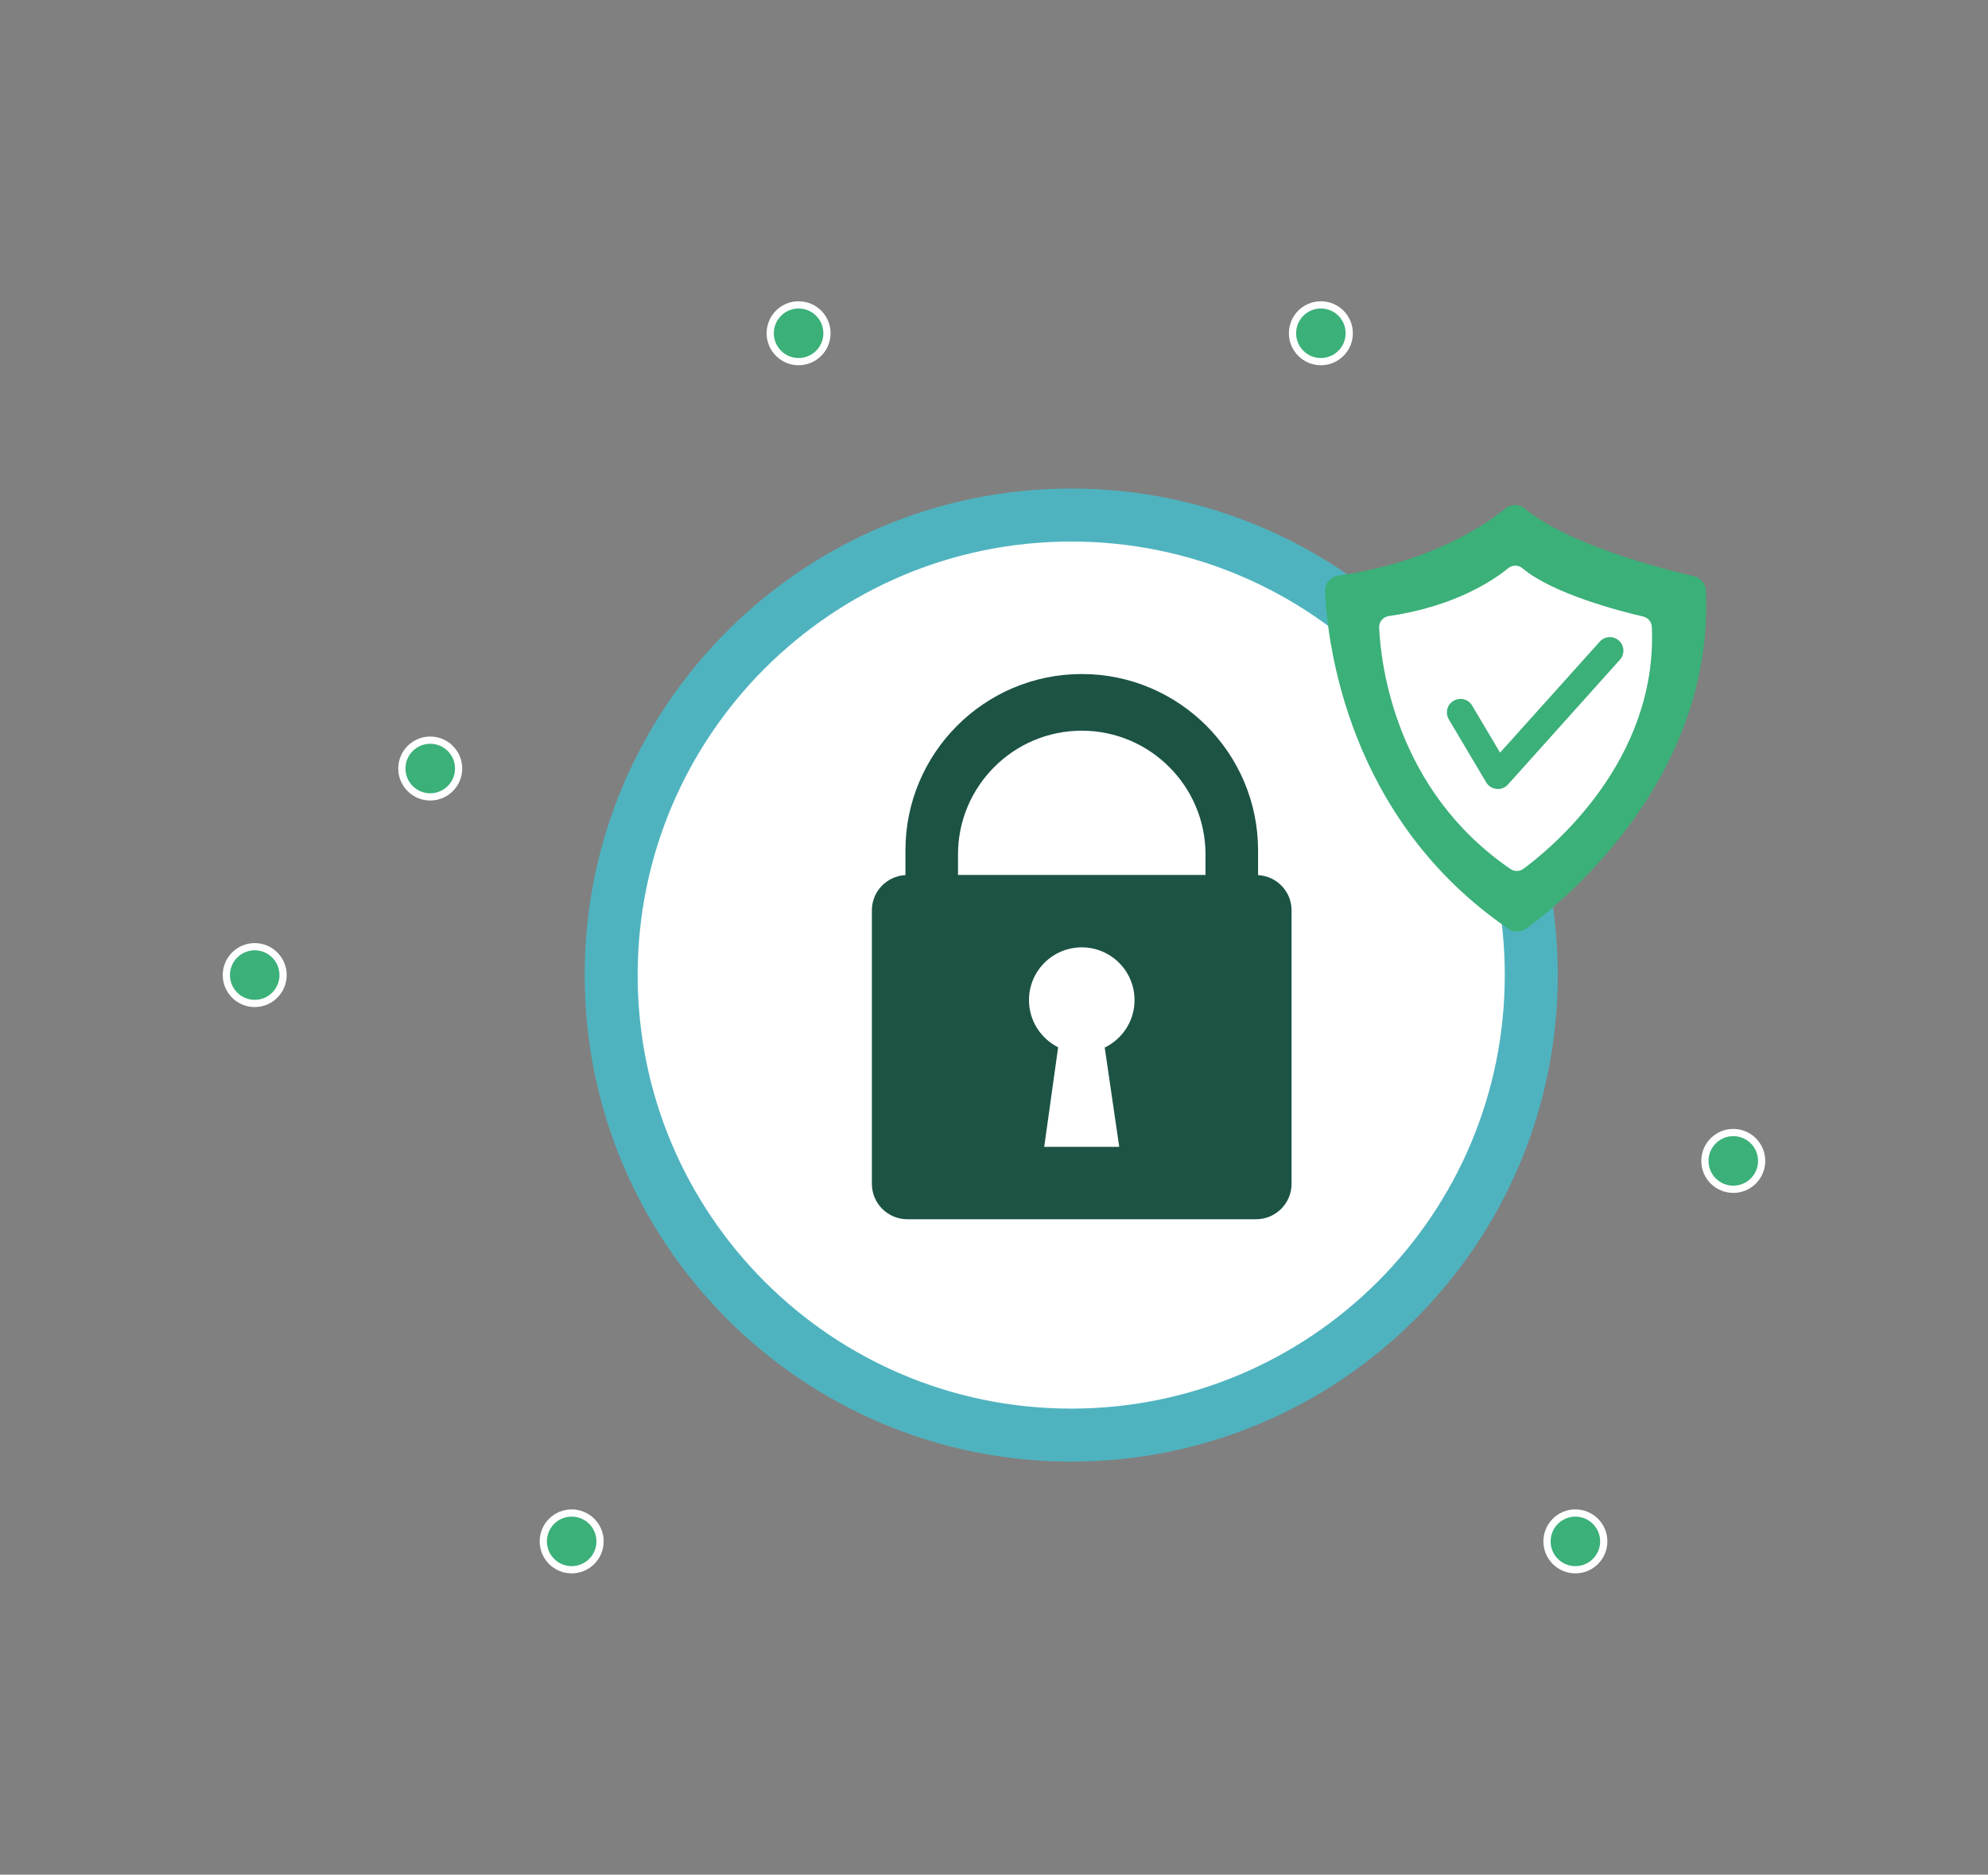 <?xml version="1.0" encoding="UTF-8"?>
<svg id="Capa_1" data-name="Capa 1" xmlns="http://www.w3.org/2000/svg" viewBox="0 0 275.35 259.66">
  <rect x="0" y="0" width="275.35" height="259.66" fill="#808080" stroke="none"/>
  <defs>
    <style>
      .cls-1, .cls-2, .cls-3 {
        stroke-miterlimit: 10;
      }

      .cls-1, .cls-3 {
        stroke: #fff;
      }

      .cls-1, .cls-4 {
        fill: #3bb079;
      }

      .cls-2 {
        fill: #4fb3bf;
        stroke: #4fb3bf;
        stroke-width: 3px;
      }

      .cls-3 {
        fill: none;
        stroke-dasharray: 0 4;
        stroke-width: .75px;
      }

      .cls-4, .cls-5, .cls-6 {
        stroke-width: 0px;
      }

      .cls-5 {
        fill: #1c5345;
      }

      .cls-6 {
        fill: #fff;
      }
    </style>
  </defs>
  <circle class="cls-6" cx="148.37" cy="135.06" r="65.89"/>
  <path class="cls-2" d="M148.37,69.17c-36.39,0-65.89,29.5-65.89,65.89s29.5,65.89,65.89,65.89,65.89-29.5,65.89-65.89-29.5-65.89-65.89-65.89ZM148.37,196.61c-33.99,0-61.55-27.56-61.55-61.55s27.56-61.55,61.55-61.55,61.55,27.56,61.55,61.55-27.56,61.55-61.55,61.55Z"/>
  <path class="cls-4" d="M211.43,128.61c5.34-3.93,25.97-20.85,24.85-46.78-.04-.97-.71-1.8-1.66-2.02-4.47-1.04-17.41-4.36-23.4-9.36-.79-.66-1.93-.64-2.73,0-2.91,2.37-10.39,7.42-23.13,9.28-1.09.16-1.89,1.12-1.84,2.22.33,7.06,3.1,31.47,25.43,46.72.75.51,1.74.48,2.47-.06Z"/>
  <path class="cls-6" d="M211,120.34c3.82-2.81,18.59-14.93,17.79-33.49-.03-.7-.51-1.29-1.19-1.45-3.2-.74-12.47-3.12-16.75-6.7-.56-.47-1.38-.46-1.95,0-2.08,1.7-7.44,5.31-16.56,6.64-.78.11-1.35.8-1.32,1.59.23,5.05,2.22,22.53,18.21,33.45.54.37,1.25.34,1.77-.04Z"/>
  <path class="cls-4" d="M207.45,109.27c-.06,0-.12,0-.18,0-.6-.06-1.13-.4-1.43-.91l-5.17-8.72c-.53-.89-.24-2.05.66-2.57.89-.53,2.05-.24,2.57.66l3.87,6.52,13.81-15.38c.69-.77,1.88-.84,2.65-.14.77.69.84,1.88.14,2.65l-15.51,17.29c-.36.4-.87.62-1.4.62Z"/>
  <polyline class="cls-3" points="162.61 69.17 162.61 45.69 183.23 45.69"/>
  <polyline class="cls-3" points="131.23 69.17 131.23 45.69 110.61 45.69"/>
  <circle class="cls-1" cx="110.61" cy="46.16" r="3.93"/>
  <circle class="cls-1" cx="35.28" cy="135.06" r="3.93"/>
  <circle class="cls-1" cx="79.18" cy="213.5" r="3.93"/>
  <circle class="cls-1" cx="218.2" cy="213.5" r="3.93"/>
  <circle class="cls-1" cx="59.59" cy="106.45" r="3.93"/>
  <circle class="cls-1" cx="240.07" cy="160.8" r="3.93"/>
  <circle class="cls-1" cx="182.95" cy="46.16" r="3.93"/>
  <line class="cls-3" x1="85.22" y1="106.45" x2="62.46" y2="106.45"/>
  <line class="cls-3" x1="234.16" y1="160.8" x2="211.4" y2="160.8"/>
  <line class="cls-3" x1="79.97" y1="135.06" x2="39.22" y2="135.06"/>
  <polyline class="cls-3" points="119.38 196.61 119.38 213.5 82.48 213.5"/>
  <polyline class="cls-3" points="170.57 200.95 170.57 213.5 214.27 213.5"/>
  <path class="cls-5" d="M174.25,121.21v-3.43c0-13.46-10.95-24.42-24.42-24.42s-24.42,10.95-24.42,24.42v3.43c-2.59.14-4.65,2.26-4.65,4.88v37.88c0,2.71,2.2,4.91,4.91,4.91h48.31c2.71,0,4.91-2.2,4.91-4.91v-37.88c0-2.62-2.06-4.74-4.65-4.88ZM155.03,158.85h-10.4l1.93-13.79c-2.39-1.2-4.04-3.67-4.04-6.53,0-4.04,3.27-7.31,7.31-7.31s7.31,3.27,7.31,7.31c0,2.89-1.69,5.39-4.13,6.57l2.01,13.75ZM166.97,121.19h-34.28v-2.84c0-9.45,7.69-17.14,17.14-17.14s17.14,7.69,17.14,17.14v2.84Z"/>
</svg>